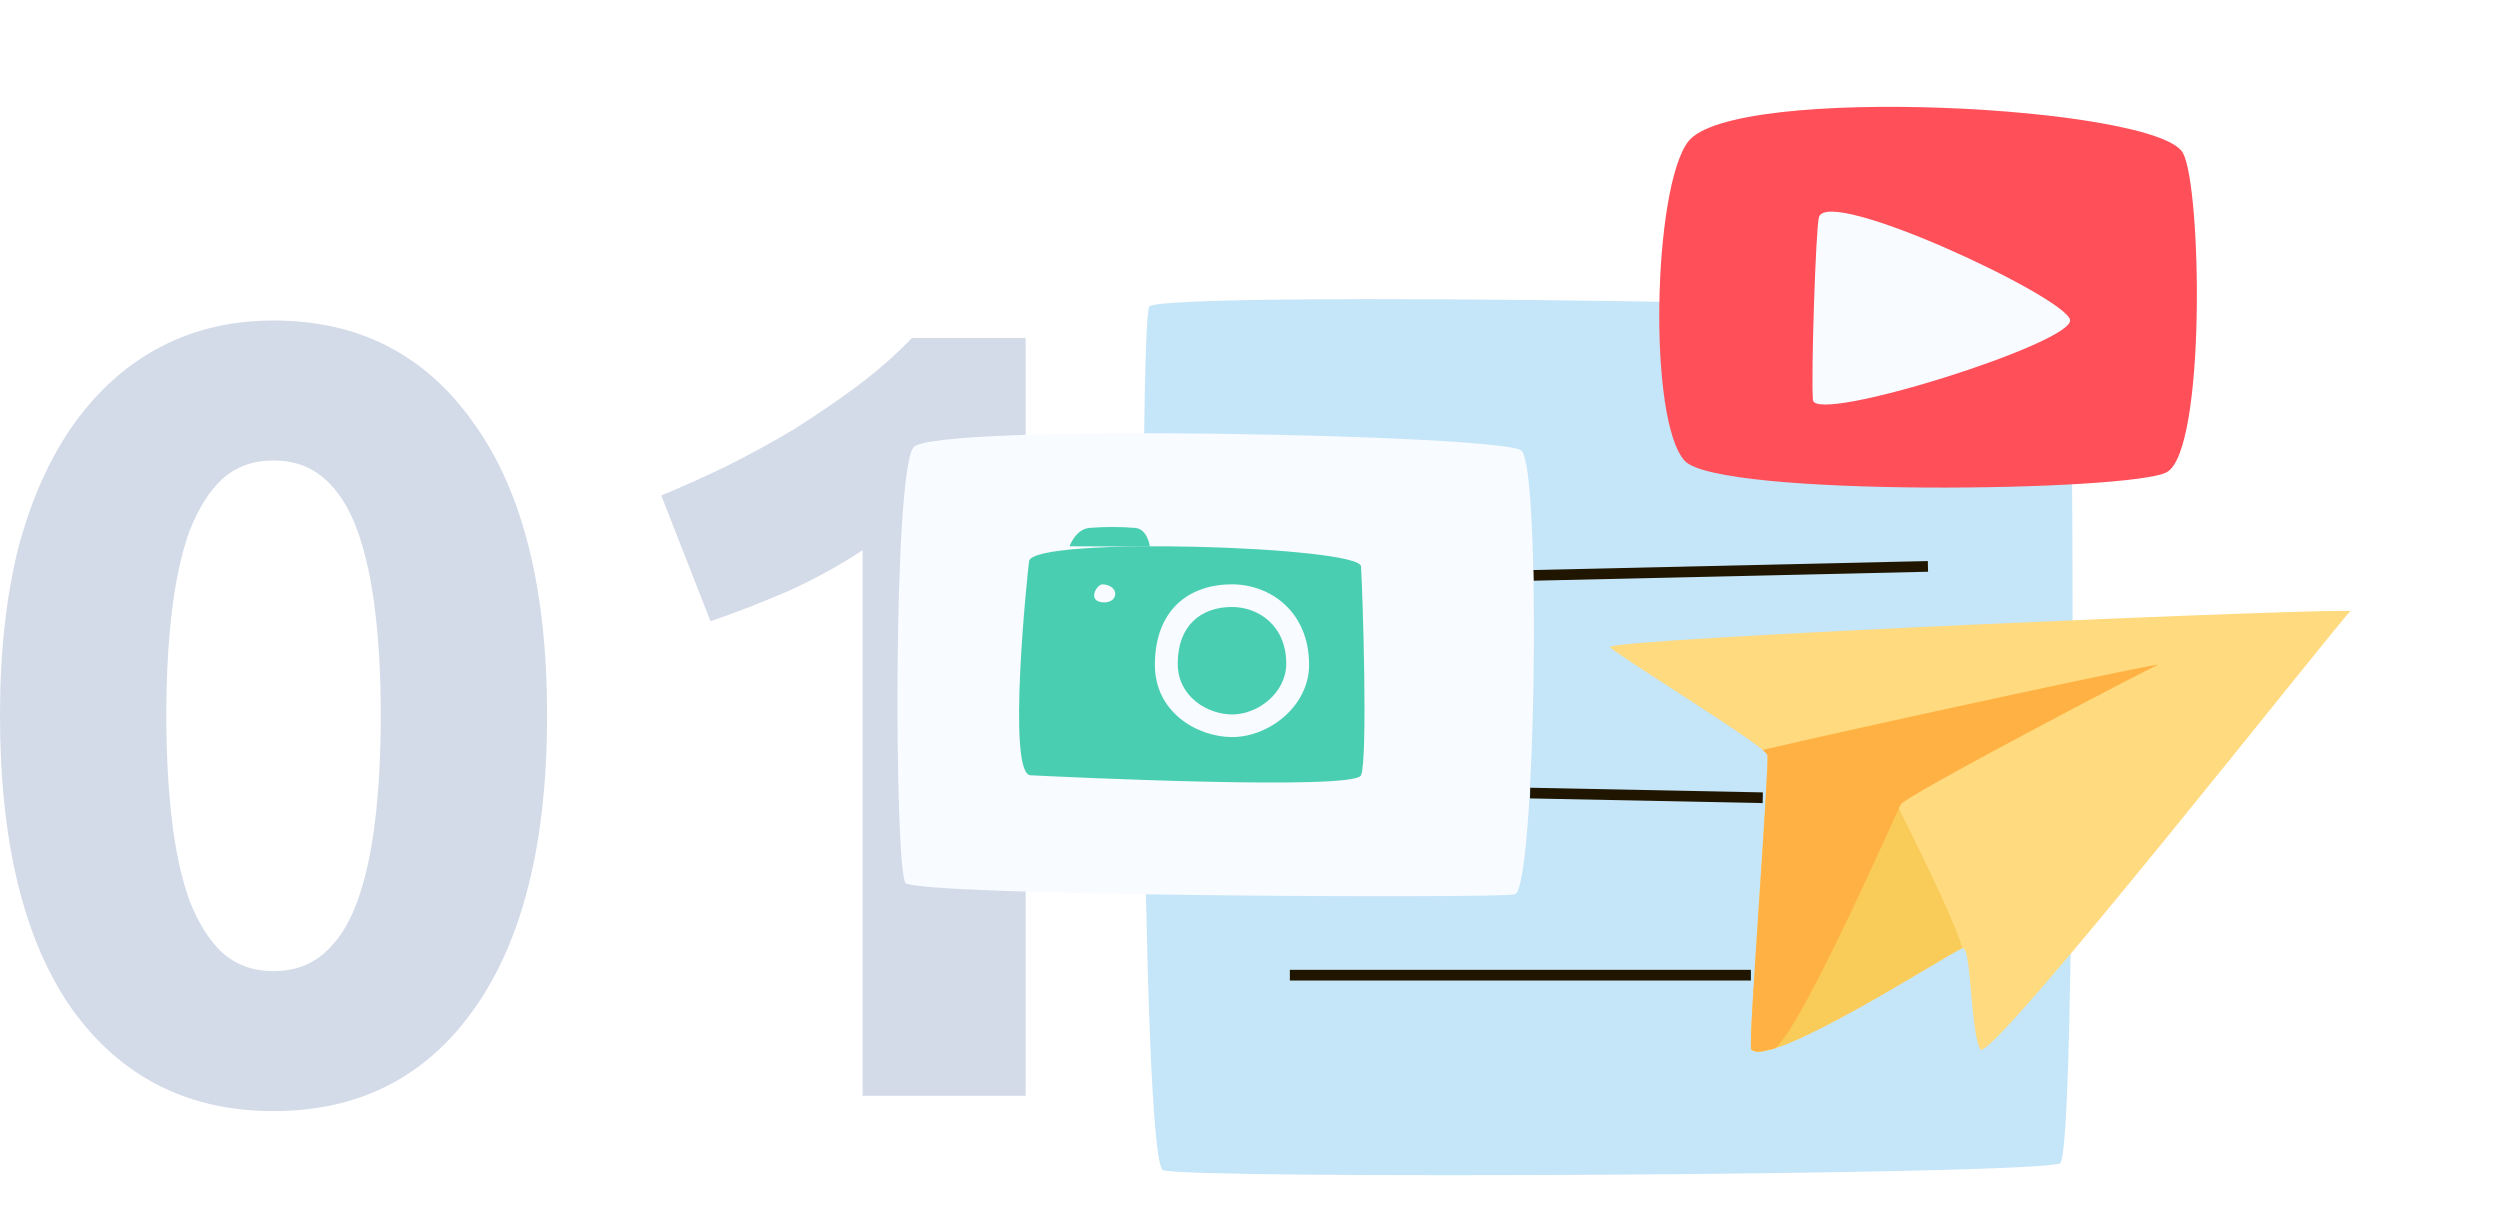 <svg  viewBox="0 0 234 115" fill="none" xmlns="http://www.w3.org/2000/svg">
<path d="M51.208 66.949C51.208 78.89 48.92 88.067 44.346 94.481C39.84 100.827 33.592 104 25.604 104C17.615 104 11.334 100.827 6.759 94.481C2.253 88.067 0 78.89 0 66.949C0 61.012 0.58 55.758 1.741 51.187C2.97 46.615 4.711 42.76 6.964 39.621C9.217 36.482 11.914 34.094 15.055 32.456C18.196 30.819 21.712 30 25.604 30C33.592 30 39.84 33.207 44.346 39.621C48.92 45.967 51.208 55.076 51.208 66.949ZM35.641 66.949C35.641 63.401 35.47 60.194 35.129 57.328C34.787 54.394 34.241 51.869 33.49 49.754C32.739 47.639 31.715 46.001 30.417 44.841C29.12 43.681 27.516 43.101 25.604 43.101C23.692 43.101 22.088 43.681 20.79 44.841C19.561 46.001 18.537 47.639 17.718 49.754C16.967 51.869 16.421 54.394 16.079 57.328C15.738 60.194 15.567 63.401 15.567 66.949C15.567 70.497 15.738 73.738 16.079 76.672C16.421 79.606 16.967 82.131 17.718 84.246C18.537 86.362 19.561 87.999 20.79 89.159C22.088 90.319 23.692 90.899 25.604 90.899C27.516 90.899 29.12 90.319 30.417 89.159C31.715 87.999 32.739 86.362 33.49 84.246C34.241 82.131 34.787 79.606 35.129 76.672C35.47 73.738 35.641 70.497 35.641 66.949Z" fill="#D3DAE8"/>
<path d="M61.896 46.376C63.876 45.557 65.924 44.636 68.041 43.613C70.225 42.521 72.342 41.361 74.39 40.133C76.439 38.836 78.385 37.506 80.228 36.141C82.14 34.708 83.847 33.207 85.349 31.638H96V102.567H80.74V51.494C78.692 52.858 76.404 54.121 73.878 55.281C71.352 56.373 68.894 57.328 66.504 58.147L61.896 46.376Z" fill="#D3DAE8"/>
<g filter="url(#filter0_d)">
<g filter="url(#filter1_d)">
<path d="M111.582 28.685C110.621 29.664 110.722 108.648 112.864 109.523C115.007 110.398 193.801 110 196.81 108.895C198.384 108.32 198.086 31.195 197.659 29.836C197.232 28.478 113.056 27.154 111.582 28.685Z" fill="#C5E5F8"/>
</g>
<g filter="url(#filter2_d)">
<path d="M154.695 60.58C153.798 59.779 224.667 56.797 223.995 57.217C223.324 57.637 190.138 99.885 189.342 98.217C188.4 96.279 188.541 88.543 187.683 88.753C186.826 88.962 169.626 100.106 167.933 98.217C167.617 97.864 169.655 71.497 169.44 70.663C169.226 69.829 155.863 61.657 154.695 60.58Z" fill="#FFDA7E"/>
<path d="M180.161 72.568L168.125 92.535C167.933 95.788 167.826 98.113 167.916 98.218C169.637 100.106 186.825 88.963 187.666 88.753C186.978 85.854 180.161 72.568 180.161 72.568Z" fill="#F9CB58"/>
<path d="M168.972 70.194C169.153 70.32 169.306 70.479 169.423 70.664C169.638 71.498 167.601 97.865 167.917 98.218C168.108 98.428 168.481 98.466 169.045 98.389C169.302 98.286 169.575 98.224 169.852 98.207L170.061 98.141C172.386 96.838 181.476 76.114 181.911 75.297C182.345 74.479 204.9 62.684 205.972 62.232C206.779 61.878 180.991 67.406 168.972 70.194Z" fill="#FFB243"/>
</g>
<g filter="url(#filter3_d)">
<path d="M162.02 13.247C158.714 17.543 158.228 39.349 161.687 43.131C164.831 46.566 203.62 46.019 206.83 44.186C210.481 42.082 210.081 17.626 208.331 14.329C205.967 9.911 166.202 7.813 162.02 13.247Z" fill="#FF4F59"/>
<path d="M174.254 20.321C173.961 21.326 173.504 35.142 173.69 37.439C173.876 39.736 198.186 32.083 197.757 29.94C197.328 27.798 175.118 17.406 174.254 20.321Z" fill="#F8FBFF"/>
</g>
<path d="M184.456 53.015L147.529 53.854" stroke="#201600" stroke-miterlimit="10"/>
<path d="M147.219 74.232L168.995 74.668" stroke="#201600" stroke-miterlimit="10"/>
<path d="M124.732 91.277H167.883" stroke="#201600" stroke-miterlimit="10"/>
<g filter="url(#filter4_d)">
<path d="M89.498 41.872C87.562 44.396 87.715 81.398 88.759 82.641C89.803 83.883 144.098 84.098 145.785 83.717C147.749 83.275 148.302 43.959 146.412 42.176C144.792 40.674 91.253 39.57 89.498 41.872Z" fill="#F8FBFF"/>
<path d="M100.321 52.529C100.186 53.517 98.2 72.457 100.457 72.567C102.714 72.678 130.747 74.036 131.391 72.567C132.034 71.099 131.554 55.599 131.391 53.014C131.278 51.132 100.643 50.16 100.321 52.529Z" fill="#49CEB1"/>
<path d="M119.315 54.694C115.179 54.694 112.098 57.179 112.098 62.231C112.098 66.676 116.048 68.974 119.315 68.99C122.836 68.99 126.532 66.047 126.532 62.231C126.526 57.179 122.83 54.694 119.315 54.694Z" fill="#F8FBFF"/>
<path d="M119.315 56.814C116.403 56.814 114.236 58.559 114.236 62.115C114.236 65.246 117.058 66.858 119.315 66.875C121.798 66.875 124.393 64.804 124.393 62.115C124.393 58.559 121.792 56.814 119.315 56.814Z" fill="#49CEB1"/>
<path d="M104.108 51.131C104.108 51.131 104.672 49.53 105.964 49.414C107.395 49.298 108.833 49.298 110.264 49.414C111.415 49.508 111.63 51.164 111.63 51.164L104.108 51.131Z" fill="#49CEB1"/>
<path d="M107.222 54.694C106.658 54.661 105.721 56.274 107.222 56.379C108.723 56.483 108.836 54.799 107.222 54.694Z" fill="#F8FBFF"/>
</g>
</g>
<defs>
<filter id="filter0_d" x="83" y="9" width="141" height="102" filterUnits="userSpaceOnUse" color-interpolation-filters="sRGB">
<feFlood flood-opacity="0" result="BackgroundImageFix"/>
<feColorMatrix in="SourceAlpha" type="matrix" values="0 0 0 0 0 0 0 0 0 0 0 0 0 0 0 0 0 0 127 0"/>
<feOffset dx="-4"/>
<feGaussianBlur stdDeviation="0.5"/>
<feColorMatrix type="matrix" values="0 0 0 0 0.165 0 0 0 0 0.184 0 0 0 0 0.31 0 0 0 0.08 0"/>
<feBlend mode="normal" in2="BackgroundImageFix" result="effect1_dropShadow"/>
<feBlend mode="normal" in="SourceGraphic" in2="effect1_dropShadow" result="shape"/>
</filter>
<filter id="filter1_d" x="106" y="23" width="97" height="92" filterUnits="userSpaceOnUse" color-interpolation-filters="sRGB">
<feFlood flood-opacity="0" result="BackgroundImageFix"/>
<feColorMatrix in="SourceAlpha" type="matrix" values="0 0 0 0 0 0 0 0 0 0 0 0 0 0 0 0 0 0 127 0"/>
<feOffset/>
<feGaussianBlur stdDeviation="2.5"/>
<feColorMatrix type="matrix" values="0 0 0 0 0.769 0 0 0 0 0.769 0 0 0 0 0.769 0 0 0 0.4 0"/>
<feBlend mode="normal" in2="BackgroundImageFix" result="effect1_dropShadow"/>
<feBlend mode="normal" in="SourceGraphic" in2="effect1_dropShadow" result="shape"/>
</filter>
<filter id="filter2_d" x="144.687" y="47.177" width="89.313" height="61.256" filterUnits="userSpaceOnUse" color-interpolation-filters="sRGB">
<feFlood flood-opacity="0" result="BackgroundImageFix"/>
<feColorMatrix in="SourceAlpha" type="matrix" values="0 0 0 0 0 0 0 0 0 0 0 0 0 0 0 0 0 0 127 0"/>
<feOffset/>
<feGaussianBlur stdDeviation="5"/>
<feColorMatrix type="matrix" values="0 0 0 0 0.769 0 0 0 0 0.769 0 0 0 0 0.769 0 0 0 0.3 0"/>
<feBlend mode="normal" in2="BackgroundImageFix" result="effect1_dropShadow"/>
<feBlend mode="normal" in="SourceGraphic" in2="effect1_dropShadow" result="shape"/>
</filter>
<filter id="filter3_d" x="149.307" y="0" width="70.32" height="55.639" filterUnits="userSpaceOnUse" color-interpolation-filters="sRGB">
<feFlood flood-opacity="0" result="BackgroundImageFix"/>
<feColorMatrix in="SourceAlpha" type="matrix" values="0 0 0 0 0 0 0 0 0 0 0 0 0 0 0 0 0 0 127 0"/>
<feOffset/>
<feGaussianBlur stdDeviation="5"/>
<feColorMatrix type="matrix" values="0 0 0 0 0.769 0 0 0 0 0.769 0 0 0 0 0.769 0 0 0 0.3 0"/>
<feBlend mode="normal" in2="BackgroundImageFix" result="effect1_dropShadow"/>
<feBlend mode="normal" in="SourceGraphic" in2="effect1_dropShadow" result="shape"/>
</filter>
<filter id="filter4_d" x="78" y="30.551" width="79.577" height="63.337" filterUnits="userSpaceOnUse" color-interpolation-filters="sRGB">
<feFlood flood-opacity="0" result="BackgroundImageFix"/>
<feColorMatrix in="SourceAlpha" type="matrix" values="0 0 0 0 0 0 0 0 0 0 0 0 0 0 0 0 0 0 127 0"/>
<feOffset/>
<feGaussianBlur stdDeviation="5"/>
<feColorMatrix type="matrix" values="0 0 0 0 0.769 0 0 0 0 0.769 0 0 0 0 0.769 0 0 0 0.2 0"/>
<feBlend mode="normal" in2="BackgroundImageFix" result="effect1_dropShadow"/>
<feBlend mode="normal" in="SourceGraphic" in2="effect1_dropShadow" result="shape"/>
</filter>
</defs>
</svg>
